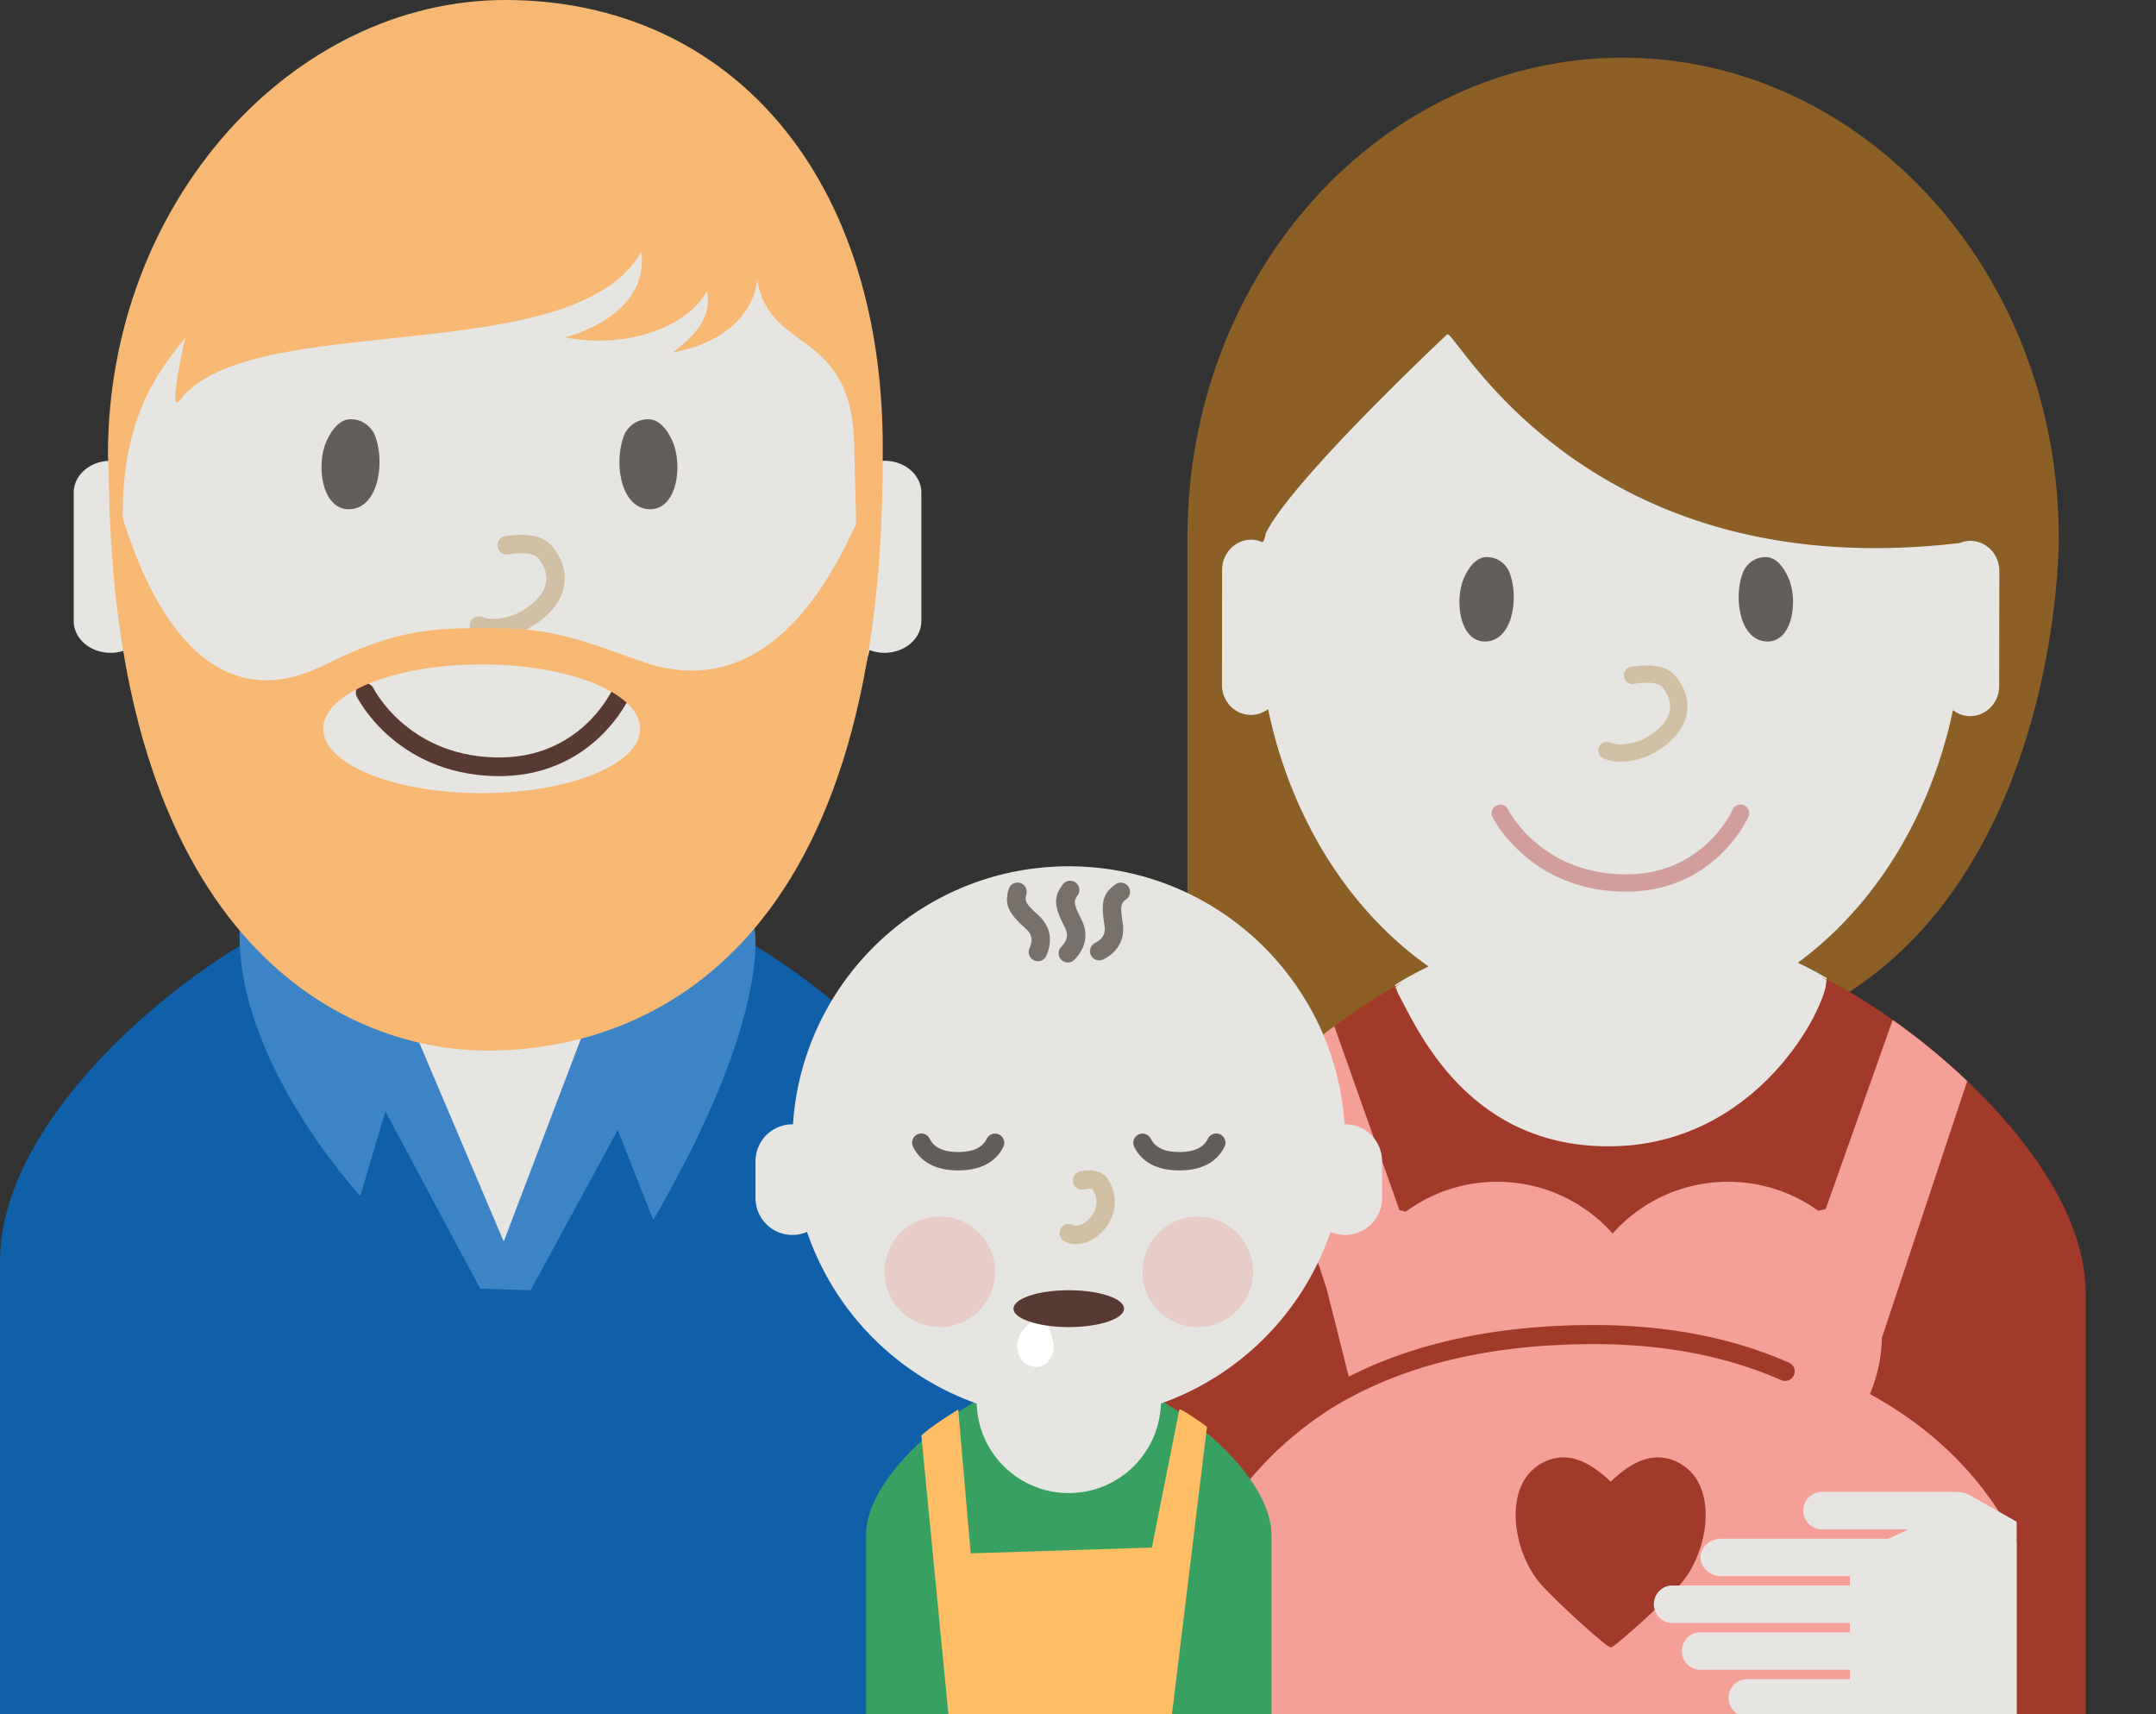 <svg xmlns="http://www.w3.org/2000/svg" width="117" height="93" viewBox="0 0 117 93">
    <rect x="0" y="0" width="117" height="93" fill="#333333" stroke="none"/>
    <g fill="none" fill-rule="evenodd">
        <path fill="#8B5F26" d="M64.438 29.162c0-14.377 10.57-26.032 23.614-26.032 13.04 0 23.668 11.623 23.668 26v.316s.027 27.71-23.675 27.71c-23.7 0-23.608 9.536-23.608 9.536V30.318v-1.156z"/>
        <path fill="#E7E5E2" d="M75.688 53.448c.957 1.531 3.646 28.432 11.718 28.432 8.074 0 11.719-27.4 11.719-28.827-12.361-7.081-23.438.395-23.438.395z"/>
        <path fill="#A13A28" d="M98.825 52.986c5.621 2.764 14.362 10.253 14.362 17.197V93.13H62.563V70.183c0-6.7 7.998-13.907 13.554-16.888-.281.172-.43.275-.43.275.958 1.586 3.531 8.623 11.603 8.623 8.074 0 11.835-7.555 11.835-9.032-.1-.06-.2-.118-.3-.175z"/>
        <path fill="#F5A096" d="M102.712 55.334a36.674 36.674 0 0 1 4.044 3.316l-4.629 13.929a8.204 8.204 0 0 1-.654 3.054c3.446 1.878 6.213 4.571 7.965 8.065v9.432H63.5c0-7.668 3.367-13.243 8.657-16.667 3.789-2.357 8.569-3.539 14.35-3.539 3.882 0 7.253.677 10.15 1.953a.524.524 0 0 0 .69-.264.517.517 0 0 0-.266-.684c-3.034-1.336-6.55-2.04-10.574-2.04-5.194 0-9.633.93-13.313 2.8l-1.205-4.783-3.569-10.793a35.803 35.803 0 0 1 3.988-3.439l3.537 9.983.344.079a8.357 8.357 0 0 1 4.96-1.62 8.36 8.36 0 0 1 6.264 2.807 8.36 8.36 0 0 1 6.264-2.806c1.83 0 3.522.584 4.898 1.574.134-.032.269-.065.403-.099l3.634-10.258z"/>
        <path fill="#A13A28" d="M83.628 85.96c-1.567-1.788-2.09-5.364 0-6.555 1.26-.718 2.519-.243 3.778.985 1.26-1.228 2.519-1.703 3.778-.985 2.09 1.191 1.568 4.767 0 6.554-.879 1.002-3.646 3.484-3.778 3.42-.132.064-2.899-2.418-3.778-3.42z"/>
        <path fill="#E6E5E2" fill-rule="nonzero" d="M109.438 82.56v10.57H94.816c-.56 0-1.013-.455-1.013-1.016 0-.56.453-1.015 1.013-1.015h5.572v-.508h-8.131c-.546 0-.987-.455-.987-1.015 0-.561.441-1.016.987-1.016h8.131v-.508h-9.65c-.545 0-.988-.455-.988-1.016 0-.56.443-1.015.988-1.015h9.65v-.508h-6.962c-.63 0-1.143-.455-1.143-1.016 0-.56.512-1.015 1.143-1.015h9.051l1.093-.508h-4.702c-.56 0-1.013-.455-1.013-1.016 0-.56.454-1.016 1.013-1.016h7.4c.396 0 .73.241 1.212.508.213.118.865.488 1.958 1.11z"/>
        <path fill="#E7E5E2" d="M68.693 28.93s-.098.559-.225.467a1.522 1.522 0 0 0-.568-.116c-.87 0-1.577.73-1.579 1.631l-.008 6.24c-.002.903.701 1.635 1.572 1.636.349 0 .668-.12.93-.319 2.105 10.049 9.61 17.146 18.557 17.161 8.949.015 16.477-7.058 18.611-17.1.26.2.58.321.93.322.87 0 1.576-.73 1.577-1.63l.01-6.241c0-.902-.703-1.634-1.573-1.636-.2 0-.392.043-.568.114C86.178 31.85 79.139 18.13 78.544 18.13c0 0-8.44 7.9-9.85 10.8z"/>
        <g>
            <g fill="#635E59">
                <path d="M80.68 34.801c-1.356.102-1.736-1.897-1.327-3.203.077-.248.526-1.375 1.32-1.375.795 0 1.145.616 1.194.722.584 1.273.297 3.744-1.187 3.856M95.82 34.801c1.357.102 1.737-1.897 1.328-3.203-.077-.248-.526-1.375-1.321-1.375-.794 0-1.145.616-1.193.722-.585 1.273-.298 3.744 1.186 3.856"/>
            </g>
            <path fill="#D1BFA3" fill-rule="nonzero" d="M88.68 37.1c.798-.123 1.343-.046 1.538.194.737.905.501 1.863-.762 2.649-.665.413-1.58.559-2.063.344a.469.469 0 0 0-.38.858c.8.354 2.031.158 2.938-.406 1.717-1.068 2.11-2.666.994-4.037-.472-.58-1.308-.698-2.407-.528a.469.469 0 1 0 .143.926z"/>
            <path fill="#D19E9C" fill-rule="nonzero" d="M94.024 43.935a4.27 4.27 0 0 1-.295.527 6.648 6.648 0 0 1-.998 1.214c-1.198 1.152-2.759 1.818-4.745 1.757-1.937-.06-3.49-.715-4.708-1.772a6.988 6.988 0 0 1-1.111-1.219 4.265 4.265 0 0 1-.33-.526.469.469 0 1 0-.842.414c.069.14.203.368.408.656a7.92 7.92 0 0 0 1.26 1.382c1.375 1.194 3.132 1.936 5.294 2.002 2.252.07 4.051-.699 5.424-2.018a7.58 7.58 0 0 0 1.138-1.386c.184-.288.303-.516.364-.656a.469.469 0 1 0-.86-.375z"/>
        </g>
        <g>
            <path fill="#E7E5E2" d="M14 50.673C15.021 52.306 17.89 81 26.5 81 35.112 81 39 51.772 39 50.251c-13.185-7.553-25 .422-25 .422z"/>
            <path fill="#0F5FA9" d="M27 69.5L18.848 49C14.45 49 0 59.043 0 68.395V93h54V68.395C54 59.043 39.546 49 35.151 49L27 69.5z"/>
            <path fill="#3C84C5" d="M18.877 47.448c-2.373.819-5.874 3.035-5.874 3.035-.178 7.167 6.548 14.4 6.548 14.4l1.366-4.585 5.14 9.617 2.738.085 4.729-8.69 1.927 4.88c6.489-11.143 5.494-15.832 5.494-15.832C38.355 48.16 35.086 47 35.086 47l-7.75 20.36-8.459-19.912z"/>
            <path fill="#E7E5E2" d="M47.188 35.27C44.67 45.508 36.585 53 27 53c-9.586 0-17.67-7.492-20.188-17.73a2.27 2.27 0 0 1-.812.148c-1.103 0-2-.771-2-1.726v-6.965C4 25.772 4.897 25 6 25c.071 0 .142.003.211.01C7.663 13.132 16.417 4 27 4c10.582 0 19.337 9.132 20.789 21.01.07-.007.14-.01.211-.01 1.105 0 2 .772 2 1.727v6.965c0 .955-.895 1.726-2 1.726-.289 0-.564-.053-.812-.148z"/>
            <g>
                <g fill="#635E59">
                    <path d="M19.03 27.625c-1.447.109-1.852-2.024-1.417-3.417.083-.264.562-1.465 1.41-1.465.847 0 1.221.656 1.273.769.623 1.358.317 3.993-1.266 4.113M35.18 27.625c1.447.109 1.852-2.024 1.416-3.417-.082-.264-.561-1.465-1.41-1.465-.846 0-1.22.656-1.272.769-.623 1.358-.318 3.993 1.266 4.113"/>
                </g>
                <path stroke="#D1BFA3" stroke-linecap="round" d="M27.488 29.583c.864-.133 1.707-.1 2.104.385.965 1.185.688 2.554-.938 3.566-.811.505-1.962.712-2.666.4"/>
                <path stroke="#593A32" stroke-linecap="round" stroke-width="1.013" d="M33.722 37.568s-1.828 4.187-6.914 4.031c-5.086-.156-6.993-4.031-6.993-4.031"/>
                <path fill="#F6B873" d="M26.601 34.077c3.002 0 4.448.43 8.071 1.761C44.006 39.268 47.35 25.429 47.9 25c0 27.019-13.205 32-21.436 32C18.361 57 5.9 50.732 5.9 25c0 0 2.615 15.643 11.72 11.073 3.94-1.978 5.98-1.996 8.981-1.996zm-.46 8.954c4.752 0 8.603-1.564 8.603-3.492 0-1.929-3.851-3.492-8.602-3.492s-8.602 1.563-8.602 3.492c0 1.928 3.85 3.492 8.602 3.492z"/>
            </g>
            <path fill="#F6B873" d="M6.67 28.447c-.144-5.564 1.786-8.148 3.374-10.11 0 0-.965 4.275-.294 3.385 3.8-5.02 21.4-1.581 25.05-8.06.46 3.567-4.148 4.643-4.148 4.643 3.673.696 6.855-.784 7.718-2.542.283 1.433-.589 2.384-1.865 3.364 4.514-.855 4.587-3.966 4.587-3.966.643 4.127 5.27 2.542 5.27 9.298l.102 3.988c0 .162.479-.972 1.436-3.4C48.18 9.466 39.5 0 27.422 0 15.895 0 5.85 10.948 5.857 24.702c0 .317.078.917.112 1.21.514 4.468.721 7.461.62 8.98.083-1.016.11-3.164.081-6.445z"/>
        </g>
        <g>
            <path fill="#38A161" d="M69 83.27V93H47v-9.73c0-2.784 3.594-5.961 6-7.27h10c2.428 1.332 6 4.518 6 7.27z"/>
            <path fill="#FFBD66" d="M51.467 93H63.6l1.9-15.583c-.22-.188-1.5-1.071-1.5-.945l-1.49 7.49-9.834.313L52 76.472s-1.533.932-2 1.417L51.467 93z"/>
            <path fill="#E7E5E2" d="M43.033 61c.514-7.818 7.019-14 14.967-14s14.453 6.182 14.967 14H73a2 2 0 0 1 2 2v2a2 2 0 0 1-2.796 1.835 15.04 15.04 0 0 1-9.206 9.312 5 5 0 0 1-9.996 0 15.04 15.04 0 0 1-9.206-9.312A2 2 0 0 1 41 65v-2a2 2 0 0 1 2.033-2z"/>
            <g transform="translate(48 61)">
                <g fill="#E8CCC8">
                    <path d="M6 8a3 3 0 1 1-6 0 3 3 0 0 1 6 0M20 8a3 3 0 1 1-6 0 3 3 0 0 1 6 0"/>
                </g>
                <path fill="#D1BFA3" fill-rule="nonzero" d="M10.824 3.534a.5.5 0 1 1-.206-.979c.673-.141 1.235-.033 1.544.487.601 1.01.392 2.173-.556 2.98-.551.468-1.324.636-1.865.309a.5.5 0 0 1 .518-.856c.118.072.445 0 .7-.216.58-.493.693-1.12.344-1.706-.033-.055-.178-.083-.48-.02z"/>
                <g fill="#635E59" fill-rule="nonzero">
                    <path d="M1.553 1.224a.5.5 0 1 1 .894-.448c.24.48.728.724 1.553.724s1.313-.244 1.553-.724a.5.5 0 0 1 .894.448C6.02 2.077 5.175 2.5 4 2.5s-2.02-.423-2.447-1.276zM13.553 1.224a.5.5 0 0 1 .894-.448c.24.48.728.724 1.553.724s1.313-.244 1.553-.724a.5.5 0 1 1 .894.448C18.02 2.077 17.175 2.5 16 2.5s-2.02-.423-2.447-1.276z"/>
                </g>
                <path fill="#FFF" d="M8.642 10.208c-.345.187-.715.498-1.108.93-.59.65-.357 1.841.47 2.002.828.161 1.102-.55 1.174-.918.048-.245-.13-.917-.536-2.014z"/>
                <ellipse cx="10" cy="10" fill="#593A32" rx="3" ry="1"/>
            </g>
            <path fill="#78706A" fill-rule="nonzero" d="M54.73 48.271a.5.5 0 1 1 .963.266c-.1.363-.003.523.645 1.106.659.593.811 1.369.446 2.207a.5.5 0 0 1-.917-.4c.197-.45.135-.764-.198-1.064-.911-.82-1.177-1.256-.94-2.115zm2.934-.273a.5.5 0 1 1 .804.594c-.223.303-.19.487.206 1.264.402.79.267 1.568-.375 2.22a.5.5 0 0 1-.712-.702c.344-.35.4-.665.196-1.064-.557-1.093-.649-1.594-.12-2.312zm2.874-.023a.5.5 0 0 1 .582.813c-.307.22-.331.404-.195 1.265.139.875-.231 1.575-1.043 1.996a.5.5 0 1 1-.46-.888c.436-.226.585-.51.515-.951-.192-1.212-.124-1.717.601-2.235z"/>
        </g>
    </g>
</svg>
